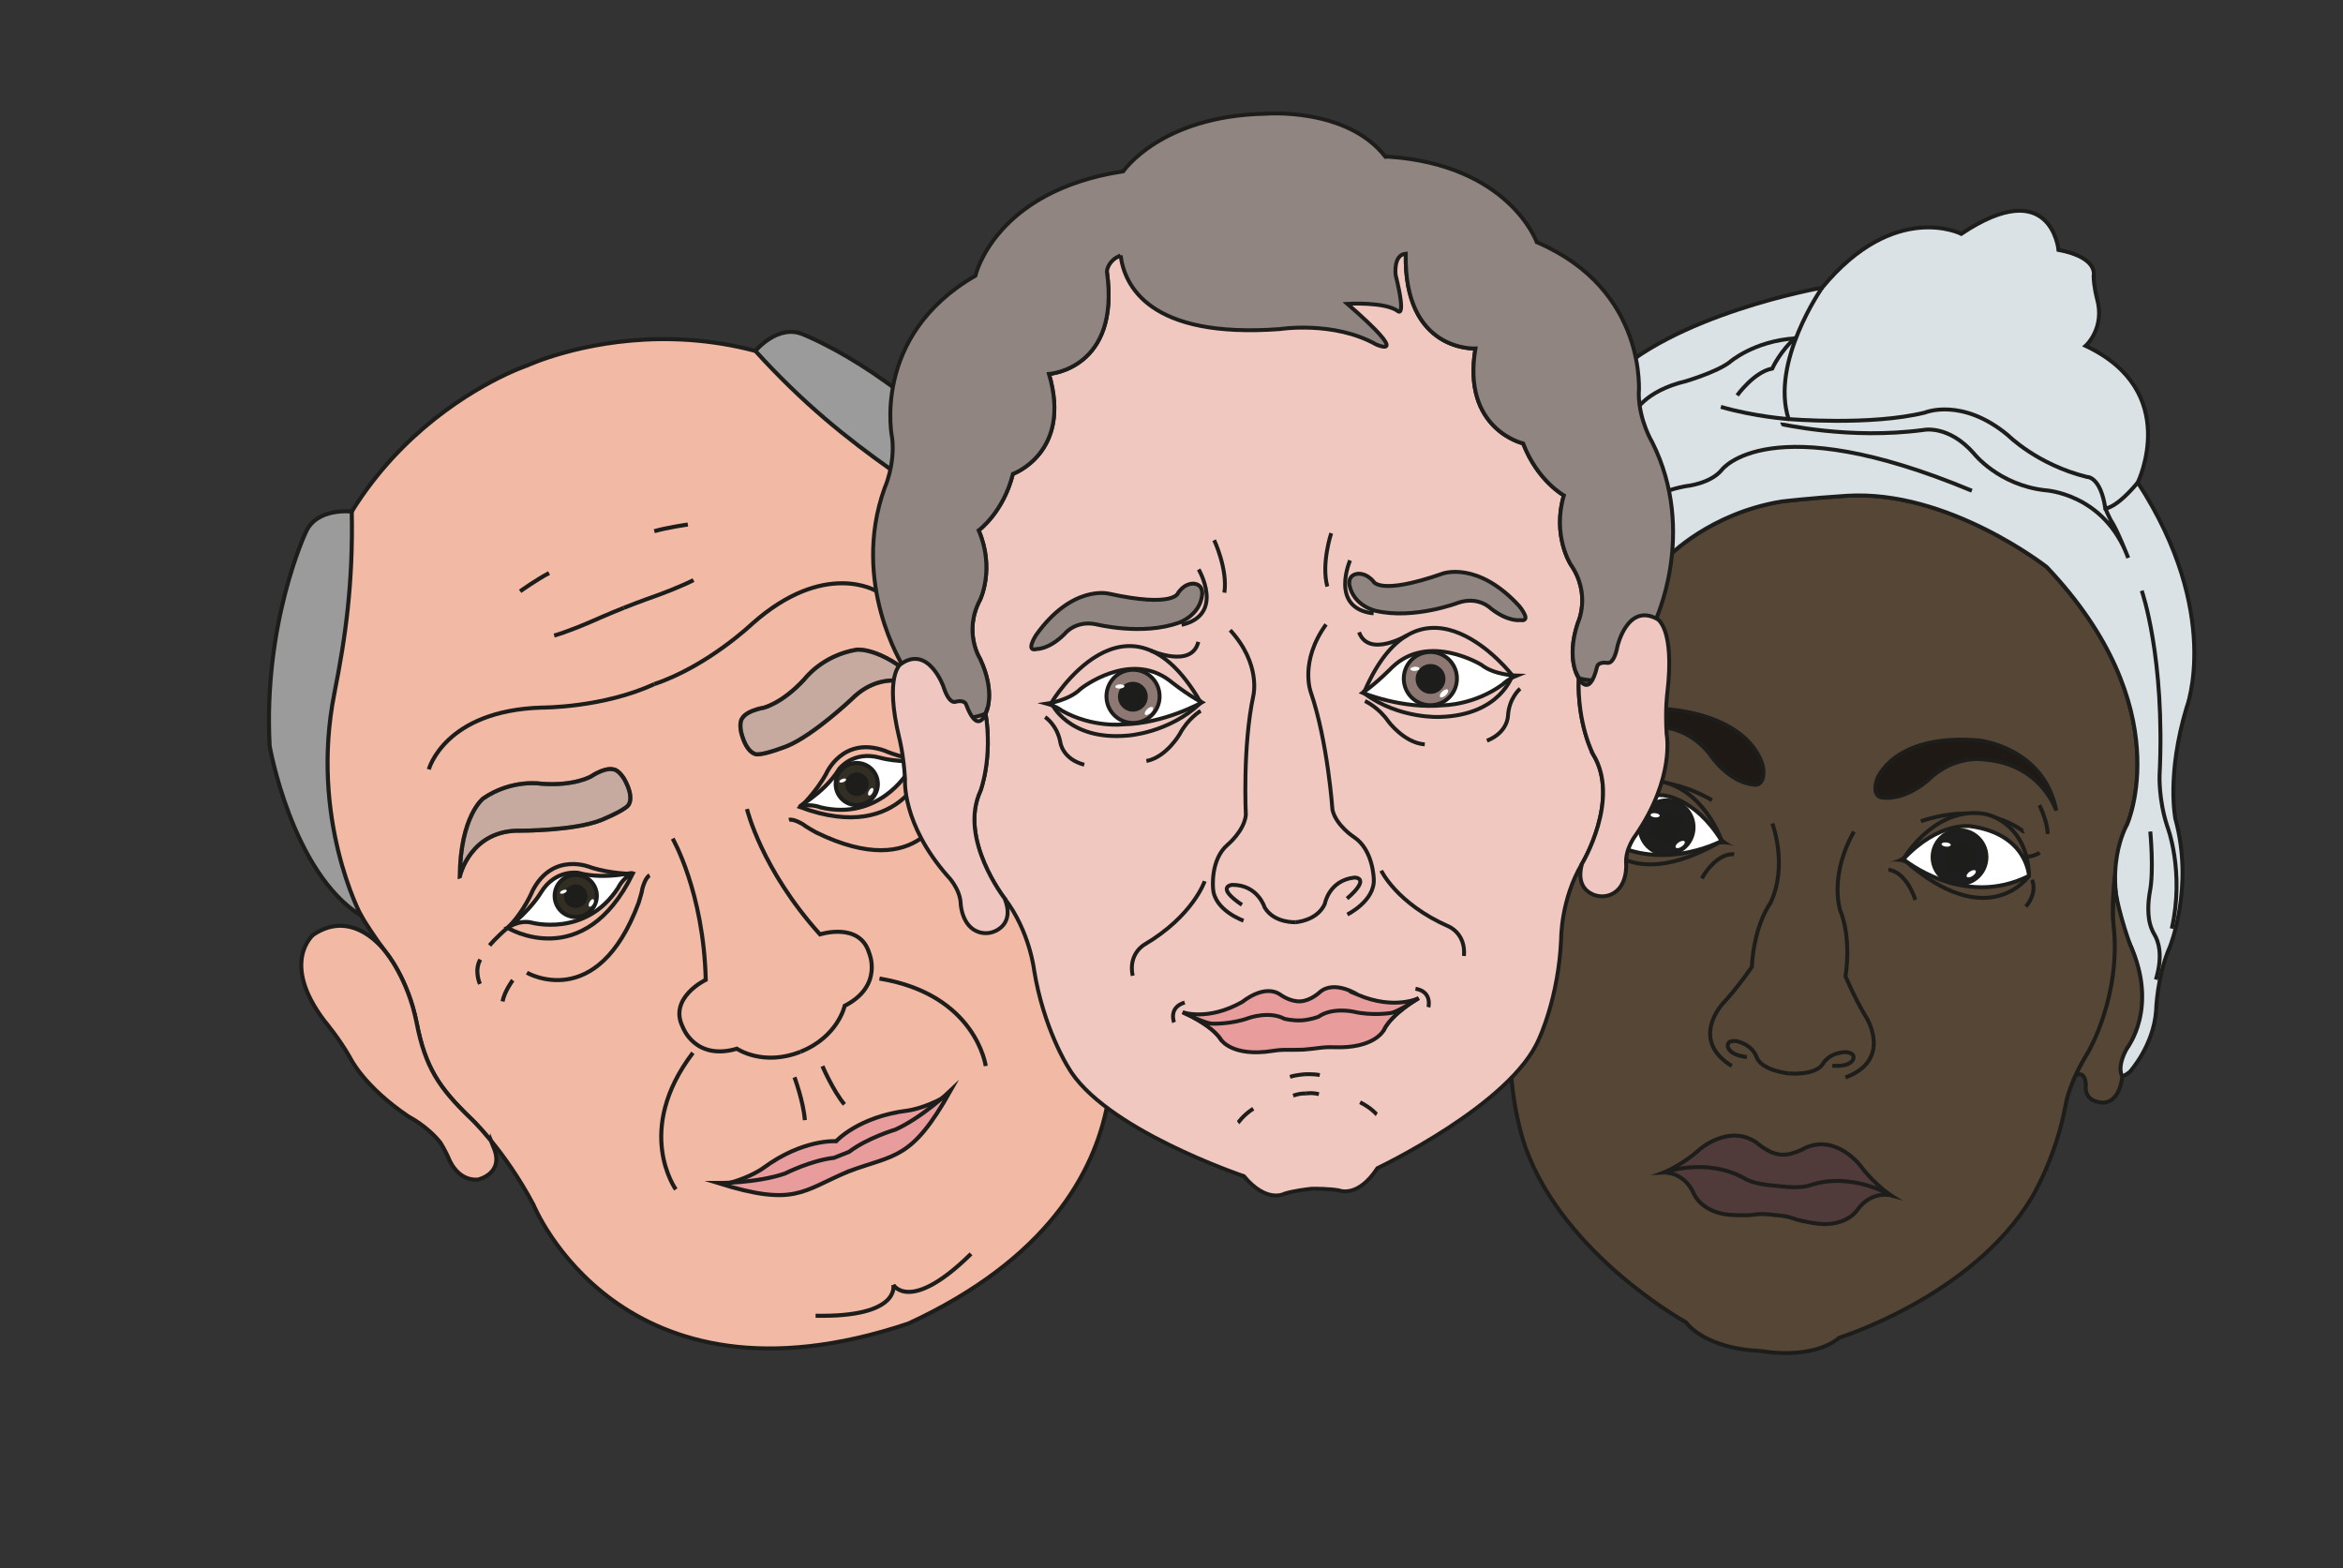 <svg width="490" height="328" viewBox="0 0 490 328" fill="none" xmlns="http://www.w3.org/2000/svg">
<rect x="0" y="0" width="490" height="328" fill="#333333" stroke="none"/>
<path d="M368.188 282.511C368.188 282.511 378.713 284.626 384.703 279.731C384.703 279.731 412.417 271.103 424.838 250.578C424.838 250.578 429.969 242.287 432.033 230.868C432.033 230.868 432.588 226.754 436.717 220.024C436.717 220.024 444.268 208 441.996 193.209C441.996 193.209 441.005 183.08 444.821 172.472C444.821 172.472 455.946 148.013 428.043 118.573C428.043 118.573 407.401 102.321 386.166 103.679C378.297 104.182 372.606 104.871 372.606 104.871C357.61 107.31 348.901 116.392 348.901 116.392C346.462 119.152 338.861 124.682 338.861 124.682C328.29 130.759 327.306 147.103 327.306 147.103C327.012 155.623 324.11 157.398 324.11 157.398C316.563 164.248 315.684 172.991 315.684 172.991C315.375 177 313.633 180.299 313.633 180.299C308.462 194.342 313.468 207.629 313.468 207.629C316.175 215.046 315.899 219.188 315.899 219.188C315.649 230.79 319.026 239.936 319.026 239.936C327.112 262.521 352.554 276.496 352.554 276.496C357.447 282.482 368.185 282.508 368.185 282.508" fill="#564636"/>
<path d="M368.188 282.511C368.188 282.511 378.713 284.626 384.703 279.731C384.703 279.731 412.417 271.103 424.838 250.578C424.838 250.578 429.969 242.287 432.033 230.868C432.033 230.868 432.588 226.754 436.717 220.024C436.717 220.024 444.268 208 441.996 193.209C441.996 193.209 441.005 183.08 444.821 172.472C444.821 172.472 455.946 148.013 428.043 118.573C428.043 118.573 407.401 102.321 386.166 103.679C378.297 104.182 372.606 104.871 372.606 104.871C357.61 107.31 348.901 116.392 348.901 116.392C346.462 119.152 338.861 124.682 338.861 124.682C328.29 130.759 327.306 147.103 327.306 147.103C327.012 155.623 324.11 157.398 324.11 157.398C316.563 164.248 315.684 172.991 315.684 172.991C315.375 177 313.633 180.299 313.633 180.299C308.462 194.342 313.468 207.629 313.468 207.629C316.175 215.046 315.899 219.188 315.899 219.188C315.649 230.79 319.026 239.936 319.026 239.936C327.112 262.521 352.554 276.496 352.554 276.496C357.447 282.482 368.185 282.508 368.185 282.508" stroke="#1D1D1B" stroke-width="0.824" stroke-miterlimit="10"/>
<path d="M362.171 222.927C353.216 217.377 360.315 209.847 360.315 209.847C363.394 206.564 366.368 202.212 366.368 202.212C366.833 193.381 370.246 188.862 370.246 188.862C373.996 180.995 370.652 172.203 370.652 172.203" stroke="#1D1D1B" stroke-width="0.824" stroke-miterlimit="10"/>
<path d="M385.946 225.318C395.826 221.661 390.368 212.869 390.368 212.869C388.005 209.038 385.957 204.182 385.957 204.182C387.259 195.435 384.814 190.326 384.814 190.326C382.706 181.871 387.733 173.921 387.733 173.921" stroke="#1D1D1B" stroke-width="0.824" stroke-miterlimit="10"/>
<path d="M374.023 224.472C374.023 224.472 368.436 223.911 367.36 221.079C367.36 221.079 366.712 218.665 363.325 217.761C363.325 217.761 361.209 217.314 361.343 218.785C361.343 218.785 361.304 220.566 365.341 221.066" stroke="#1D1D1B" stroke-width="0.824" stroke-miterlimit="10"/>
<path d="M374.023 224.472C374.023 224.472 379.61 225.034 381.229 222.473C381.229 222.473 382.345 220.237 385.843 220.025C385.843 220.025 388.006 220.008 387.582 221.423C387.582 221.423 387.265 223.177 383.209 222.863" stroke="#1D1D1B" stroke-width="0.824" stroke-miterlimit="10"/>
<path d="M389.089 243.79C389.089 243.79 384.115 237.183 377.633 240.008C377.633 240.008 376.847 240.47 375.803 240.857C374.049 241.508 373.319 241.493 372.315 241.458C371.325 241.289 370.607 241.159 369.017 240.174C368.071 239.588 367.393 238.979 367.393 238.979C361.6 234.919 355.413 240.404 355.413 240.404C355.413 240.404 352.75 242.982 348.216 245.12L371.613 248.469L395.208 249.845C391.194 246.847 389.094 243.791 389.094 243.791L389.089 243.79Z" fill="#513A3A" stroke="#1D1D1B" stroke-width="0.824" stroke-miterlimit="10"/>
<path d="M378.68 247.816C378.68 247.816 376.901 248.683 371.913 248.035C371.744 248.013 371.57 247.995 371.4 247.984C366.383 247.623 364.812 246.422 364.812 246.422C356.852 241.956 347.976 245.198 347.976 245.198C347.976 245.198 352.227 244.969 354.285 249.732C354.285 249.732 355.828 253.536 361.789 254.058C361.789 254.058 364.867 254.273 366.723 254.038C366.723 254.038 368.147 253.706 370.704 254.049C370.93 254.08 371.16 254.103 371.387 254.117C373.961 254.291 375.291 254.899 375.291 254.899C377.063 255.5 380.122 255.901 380.122 255.901C386.068 256.576 388.338 253.156 388.338 253.156C391.302 248.898 395.422 249.969 395.422 249.969C395.422 249.969 387.37 245.025 378.68 247.816Z" fill="#513A3A" stroke="#1D1D1B" stroke-width="0.824" stroke-miterlimit="10"/>
<path d="M313.632 180.305C313.632 180.305 315.374 177.003 315.683 172.996C315.683 172.996 316.563 164.253 324.109 157.404C324.109 157.404 327.012 155.628 327.305 147.108C327.305 147.108 328.291 130.767 338.86 124.688C338.86 124.688 346.462 119.157 348.9 116.397C348.9 116.397 357.612 107.313 372.606 104.877C372.606 104.877 378.296 104.188 386.165 103.685C407.4 102.326 428.043 118.579 428.043 118.579C455.945 148.018 444.82 172.477 444.82 172.477C444.82 172.477 439.227 181.85 444.828 196.223C444.828 196.223 451.183 207.291 444.927 219.061C444.927 219.061 443.127 221.207 442.652 224.504C442.652 224.504 442.762 226.207 445.397 224.181C445.397 224.181 450.358 218.76 450.911 211.395C450.911 211.395 451.074 204.178 453.812 197.971C453.812 197.971 458.87 185.514 454.949 171.238C454.949 171.238 453.05 162.097 457.284 148.01C457.284 148.01 464.9 128.342 447.082 100.901C447.082 100.901 456.391 81.826 436.176 72.326C436.176 72.326 440.318 68.655 438.55 62.417C438.55 62.417 437.896 60.05 437.849 57.697C437.849 57.697 438.985 53.864 430.502 52.261C430.502 52.261 429.005 36.327 410.172 48.9C410.172 48.9 396.228 41.813 381.068 60.159C381.068 60.159 349.652 65.666 335.955 79.934C335.955 79.934 325.637 90.523 321.758 99.433C321.758 99.433 318.781 105.685 314.132 109.871C314.132 109.871 295.794 121.255 298.798 157.257C298.798 157.257 299.386 162.637 298.491 167.307C298.491 167.307 298.103 169.769 296.747 172.03C296.747 172.03 292.264 177.359 297.449 188.872C297.449 188.872 294.424 207.014 304.859 210.472C304.859 210.472 310.37 207.502 304.529 199.729C304.529 199.729 298.726 196.234 313.621 180.304L313.632 180.305Z" fill="#DAE2E5" stroke="#1D1D1B" stroke-width="0.824" stroke-miterlimit="10"/>
<path d="M312.443 166.665C312.443 166.665 318.046 159.302 318.199 147.269C318.199 147.269 317.076 131.094 330.443 124.297C330.443 124.297 337.774 120.064 339.019 113.284C339.019 113.284 339.234 104.146 352.516 101.676C352.516 101.676 357.707 101.212 360.123 98.213C360.123 98.213 370.05 84.979 412.385 102.623" stroke="#1D1D1B" stroke-width="0.824" stroke-miterlimit="10"/>
<path d="M297.457 188.87C297.457 188.87 299.152 176.922 307.459 165.778C307.459 165.778 312.353 161.266 311.084 146.553" stroke="#1D1D1B" stroke-width="0.824" stroke-miterlimit="10"/>
<path d="M307.346 156.397C307.346 156.397 303.678 123.405 318.713 117.94C318.713 117.94 328.198 115.088 332.179 111.261C332.179 111.261 338.042 103.394 344.826 101.118" stroke="#1D1D1B" stroke-width="0.824" stroke-miterlimit="10"/>
<path d="M339.774 100.61C339.774 100.61 345.568 92.314 342.902 90.989C342.902 90.989 341.543 89.58 337.154 95.376C337.154 95.376 332.681 102.011 326.527 106.464" stroke="#1D1D1B" stroke-width="0.824" stroke-miterlimit="10"/>
<path d="M381.073 60.159C381.073 60.159 370.186 75.695 374.06 87.639C374.06 87.639 391.202 89.082 402.57 86.278C402.57 86.278 410.319 83.017 419.942 91.03C419.942 91.03 426.086 97.192 436.448 99.736C436.448 99.736 439.284 99.552 440.295 106.323C440.295 106.323 442.443 106.446 447.088 100.899" stroke="#1D1D1B" stroke-width="0.824" stroke-miterlimit="10"/>
<path d="M374.057 87.639C374.057 87.639 367.014 87.144 359.891 85.086" stroke="#1D1D1B" stroke-width="0.824" stroke-miterlimit="10"/>
<path d="M375.694 70.459C372.336 73.281 370.632 77.078 370.632 77.078C366.83 77.753 363.304 82.683 363.304 82.683" stroke="#1D1D1B" stroke-width="0.824" stroke-miterlimit="10"/>
<path d="M326.308 102.355C326.308 102.355 337.998 92.61 341.712 86.501C341.712 86.501 343.66 81.834 352.612 79.704C352.612 79.704 359.004 77.799 361.671 75.783C361.671 75.783 366.737 71.269 375.582 70.746" stroke="#1D1D1B" stroke-width="0.824" stroke-miterlimit="10"/>
<path d="M372.44 88.713C372.644 88.626 386.539 92.007 402.251 89.916C402.251 89.916 407.488 88.746 412.838 94.875C412.838 94.875 417.961 101.404 427.665 102.52C427.665 102.52 440.148 103.118 445.08 116.673C445.08 116.673 442.768 110.709 441.415 108.743C441.415 108.743 440.825 107.605 440.294 106.329" stroke="#1D1D1B" stroke-width="0.824" stroke-miterlimit="10"/>
<path d="M447.909 123.532C447.909 123.532 452.841 137.556 451.64 162.096C451.64 162.096 451.408 167.198 453.242 172.783C453.242 172.783 456.915 182.204 454.188 194.203" stroke="#1D1D1B" stroke-width="0.824" stroke-miterlimit="10"/>
<path d="M449.695 173.894C449.695 173.894 450.489 181.994 449.613 186.484C449.613 186.484 449.003 189.398 449.445 192.296C449.62 193.442 450.025 194.546 450.62 195.541C451.258 196.61 452.487 199.568 450.864 204.861" stroke="#1D1D1B" stroke-width="0.824" stroke-miterlimit="10"/>
<path d="M313.468 207.632C313.468 207.632 309.858 198.051 311.935 186.561L313.339 181.376L313.63 180.302C300.871 193.946 303.297 198.468 304.258 199.486C304.532 199.776 304.797 200.073 305.042 200.387C306.141 201.806 306.322 202.616 306.645 204.448C307.262 207.946 305.608 209.91 305.608 209.91C304.484 217.406 308.709 217.411 308.709 217.411C312.578 217.8 312.566 214.487 312.566 214.487C313.377 211.329 315.066 212.892 315.066 212.892C314.707 211.388 314.194 209.628 313.465 207.631L313.468 207.632Z" fill="#564636" stroke="#1D1D1B" stroke-width="0.824" stroke-miterlimit="10"/>
<path d="M441.998 193.212C443.727 208.076 436.719 220.027 436.719 220.027C435.607 221.839 434.754 223.461 434.102 224.864C434.102 224.864 436.071 223.668 436.235 226.925C436.235 226.925 435.564 230.169 439.433 230.558C439.433 230.558 443.095 231.299 443.857 225.089C443.857 225.089 442.52 223.431 444.822 219.197C444.822 219.197 451.546 210.813 445.437 197.462C445.437 197.462 441.931 187.84 442.278 183.459C442.278 183.459 441.693 190.598 441.995 193.214L441.998 193.212Z" fill="#564636" stroke="#1D1D1B" stroke-width="0.824" stroke-miterlimit="10"/>
<path d="M336.481 165.172C336.677 165.335 345.177 159.986 358.035 167.339" stroke="#1D1D1B" stroke-width="0.824" stroke-miterlimit="10"/>
<path d="M333.616 174.046C333.616 174.046 339.458 187.88 360.068 175.861C360.068 175.861 356.303 164.579 346.477 163.279C345.246 163.116 344.002 163.187 342.803 163.508C340.023 164.258 335.328 166.618 333.616 174.046Z" fill="#564636" stroke="#1D1D1B" stroke-width="0.824" stroke-miterlimit="10"/>
<path d="M360.068 175.861C354.427 166.661 347.71 166.303 347.71 166.303C335.74 165.522 333.613 174.046 333.613 174.046C345.76 183.582 360.065 175.861 360.065 175.861L360.068 175.861Z" fill="white" stroke="#1D1D1B" stroke-width="0.824" stroke-miterlimit="10"/>
<path d="M330.707 159.521C330.707 159.521 335.593 150.762 347.163 152.011C347.338 152.028 347.512 152.049 347.685 152.06C348.637 152.12 353.59 152.671 357.531 157.637C357.531 157.637 361.339 163.683 367.028 164.114C367.028 164.114 369.116 164.371 368.757 160.695C368.757 160.695 367.548 150.509 349.515 148.378C349.515 148.378 335.912 147.01 330.707 159.521Z" fill="#1E1914" stroke="#1D1D1B" stroke-width="0.824" stroke-miterlimit="10"/>
<path d="M334.938 170.224C334.938 170.224 333.467 169.957 332.411 168.844" stroke="#1D1D1B" stroke-width="0.824" stroke-miterlimit="10"/>
<path d="M331.531 164.674C331.867 163.22 332.729 161.397 334.413 159.116" stroke="#1D1D1B" stroke-width="0.824" stroke-miterlimit="10"/>
<path d="M358.083 176.961C360.574 176.014 362.836 177.011 362.836 177.011C359.966 175.693 359.373 174.177 359.373 174.177C359.373 174.177 359.735 175.162 360.068 175.858L358.083 176.961Z" fill="#1D1D1B"/>
<path d="M332.842 174.743C332.842 174.743 331.075 176.892 332.97 180.464" stroke="#1D1D1B" stroke-width="0.824" stroke-miterlimit="10"/>
<path d="M362.67 178.659C362.67 178.659 359.293 177.966 355.897 183.685" stroke="#1D1D1B" stroke-width="0.824" stroke-miterlimit="10"/>
<path d="M347.988 178.609C351.081 178.92 353.841 176.665 354.152 173.572C354.463 170.478 352.207 167.719 349.114 167.408C346.021 167.097 343.261 169.352 342.95 172.445C342.639 175.539 344.894 178.298 347.988 178.609Z" fill="#1E1E1E" stroke="#1D1D1B" stroke-width="0.824" stroke-miterlimit="10"/>
<path d="M348.195 176.215C349.929 176.39 351.476 175.126 351.65 173.392C351.825 171.658 350.56 170.111 348.827 169.937C347.093 169.763 345.546 171.027 345.372 172.761C345.198 174.494 346.462 176.041 348.195 176.215Z" fill="#1D1D1B"/>
<path d="M346.094 170.932C346.623 170.985 347.072 170.832 347.097 170.591C347.121 170.35 346.711 170.111 346.182 170.057C345.652 170.004 345.203 170.157 345.179 170.398C345.154 170.64 345.564 170.879 346.094 170.932Z" fill="white"/>
<path d="M351.684 177.046C352.194 176.701 352.473 176.223 352.307 175.978C352.142 175.733 351.594 175.814 351.084 176.159C350.574 176.504 350.295 176.982 350.461 177.227C350.626 177.472 351.174 177.391 351.684 177.046Z" fill="white"/>
<path d="M423.289 173.9C423.064 174.021 415.8 167.086 401.735 171.733" stroke="#1D1D1B" stroke-width="0.824" stroke-miterlimit="10"/>
<path d="M424.33 183.167C424.33 183.167 415.851 195.561 398.047 179.68C398.047 179.68 403.982 169.373 413.87 170.055C415.109 170.141 416.313 170.458 417.425 171.011C420 172.3 424.131 175.547 424.33 183.167Z" fill="#564636" stroke="#1D1D1B" stroke-width="0.824" stroke-miterlimit="10"/>
<path d="M398.047 179.68C405.406 171.787 412.06 172.774 412.06 172.774C423.946 174.391 424.333 183.167 424.333 183.167C410.531 190.095 398.049 179.68 398.049 179.68L398.047 179.68Z" fill="white" stroke="#1D1D1B" stroke-width="0.824" stroke-miterlimit="10"/>
<path d="M430.031 169.508C430.031 169.508 426.988 159.951 415.4 158.872C415.225 158.854 415.05 158.839 414.879 158.817C413.934 158.686 408.97 158.239 404.119 162.322C404.119 162.322 399.184 167.488 393.524 166.778C393.524 166.778 391.426 166.614 392.51 163.083C392.51 163.083 395.722 153.341 413.818 154.844C413.818 154.844 427.422 156.211 430.031 169.508Z" fill="#1E1914" stroke="#1D1D1B" stroke-width="0.824" stroke-miterlimit="10"/>
<path d="M423.795 179.158C423.795 179.158 425.29 179.19 426.546 178.309" stroke="#1D1D1B" stroke-width="0.824" stroke-miterlimit="10"/>
<path d="M428.24 174.398C428.199 172.906 427.717 170.948 426.521 168.377" stroke="#1D1D1B" stroke-width="0.824" stroke-miterlimit="10"/>
<path d="M399.77 181.153C397.517 179.729 395.102 180.256 395.102 180.256C398.177 179.536 399.06 178.167 399.06 178.167C399.06 178.167 398.509 179.061 398.044 179.677L399.77 181.153Z" fill="#1D1D1B"/>
<path d="M424.95 184.005C424.95 184.005 426.254 186.462 423.685 189.585" stroke="#1D1D1B" stroke-width="0.824" stroke-miterlimit="10"/>
<path d="M394.939 181.903C394.939 181.903 398.387 181.897 400.576 188.177" stroke="#1D1D1B" stroke-width="0.824" stroke-miterlimit="10"/>
<path d="M409.239 184.851C412.332 185.162 415.092 182.906 415.403 179.813C415.714 176.72 413.459 173.96 410.365 173.649C407.272 173.338 404.512 175.594 404.201 178.687C403.89 181.78 406.146 184.54 409.239 184.851Z" fill="#1E1E1E" stroke="#1D1D1B" stroke-width="0.824" stroke-miterlimit="10"/>
<path d="M409.611 182.391C411.344 182.565 412.891 181.301 413.065 179.567C413.24 177.833 411.976 176.287 410.242 176.112C408.508 175.938 406.961 177.202 406.787 178.936C406.613 180.67 407.877 182.216 409.611 182.391Z" fill="#1D1D1B"/>
<path d="M406.963 177.052C407.492 177.105 407.941 176.953 407.966 176.711C407.99 176.47 407.58 176.231 407.051 176.178C406.521 176.124 406.072 176.277 406.048 176.518C406.023 176.76 406.433 176.999 406.963 177.052Z" fill="white"/>
<path d="M412.552 183.166C413.062 182.821 413.341 182.343 413.175 182.098C413.01 181.853 412.462 181.934 411.952 182.279C411.442 182.624 411.163 183.102 411.329 183.347C411.494 183.592 412.042 183.511 412.552 183.166Z" fill="white"/>
<g clip-path="url(#clip0_224_2)">
<path d="M216.132 145.342C212.741 114.874 195.225 95.953 195.225 95.953C155.628 55.252 110.287 76.417 110.287 76.417C110.287 76.417 62.804 92.198 62.006 148.977C62.006 148.977 62.286 174.758 80.757 199.224C80.757 199.224 85.322 204.686 87.135 213.946C88.949 223.206 91.795 227.48 98.367 233.808C98.367 233.808 105.362 240.278 111.557 251.927C111.557 251.927 129.726 297.024 190.025 276.766C247.751 250.045 229.962 204.8 229.962 204.8C226.46 192.079 227.093 182.572 227.093 182.572C227.521 173.458 226.65 168.398 221.604 160.425C216.558 152.451 216.121 145.346 216.121 145.346L216.132 145.342Z" fill="#F2BAA4" stroke="#1D1D1B" stroke-width="0.851" stroke-miterlimit="10"/>
<path d="M140.676 175.375C140.676 175.375 147.143 186.528 147.595 204.907C147.595 204.907 139.73 208.66 142.787 214.774C142.787 214.774 145.305 221.882 154.109 219.315C154.109 219.315 159.568 223.068 167.415 219.945" stroke="#1D1D1B" stroke-width="0.851" stroke-miterlimit="10"/>
<path d="M156.217 169.189C156.217 169.189 159.183 181.736 171.484 195.398C171.484 195.398 179.777 192.721 181.758 199.263C181.758 199.263 184.813 206.156 176.653 210.342C176.653 210.342 175.267 216.82 167.42 219.943" stroke="#1D1D1B" stroke-width="0.851" stroke-miterlimit="10"/>
<path d="M166.155 225.285C166.155 225.285 168.057 230.453 168.319 234.25" stroke="#1D1D1B" stroke-width="0.851" stroke-miterlimit="10"/>
<path d="M197.46 229.474C193.03 231.897 189.755 232.263 189.755 232.263C179.501 233.537 174.866 238.66 174.866 238.66C174.866 238.66 167.981 238.122 159.654 244.244C159.654 244.244 157.023 246.229 152.14 247.513C151.977 247.556 151.99 247.795 152.152 247.841C154.479 248.509 164.307 250.899 173.212 246.536L177.386 244.99L181.481 243.245C190.946 240.296 196.445 231.805 197.677 229.721C197.764 229.576 197.608 229.394 197.46 229.474Z" fill="#E89C9C" stroke="#1D1D1B" stroke-width="0.851" stroke-miterlimit="10"/>
<path d="M187.265 236.22C187.265 236.22 181.406 237.962 177.574 240.874C177.574 240.874 177.122 241.073 175.998 241.502C174.889 241.962 174.421 242.13 174.421 242.13C169.636 242.647 164.183 245.407 164.183 245.407C158.285 247.443 150.16 247.403 150.16 247.403C166.191 252.409 167.721 249.1 177.385 244.988C187.231 241.331 190.617 242.684 198.824 228.034C198.824 228.034 192.948 233.647 187.265 236.22Z" fill="#E89C9C" stroke="#1D1D1B" stroke-width="0.851" stroke-miterlimit="10"/>
<path d="M141.333 248.732C141.333 248.732 132.504 236.495 144.907 220.171" stroke="#1D1D1B" stroke-width="0.851" stroke-miterlimit="10"/>
<path d="M110.193 203.416C110.193 203.416 124.911 211.984 133.549 188.817C133.549 188.817 134.308 186.41 134.362 185.763C134.362 185.763 134.944 183.503 135.861 183.061" stroke="#1D1D1B" stroke-width="0.851" stroke-miterlimit="10"/>
<path d="M107.231 204.986C107.231 204.986 105.545 207.218 105.096 209.421" stroke="#1D1D1B" stroke-width="0.851" stroke-miterlimit="10"/>
<path d="M100.368 205.768C100.368 205.768 99.109 202.995 100.443 200.668" stroke="#1D1D1B" stroke-width="0.851" stroke-miterlimit="10"/>
<path d="M106.146 194.031C106.146 194.031 121.993 203.71 132.302 182.761C132.302 182.761 127.789 182.765 123.58 181.398C123.58 181.398 115.68 177.966 111.395 186.248C111.395 186.248 109.544 190.805 106.148 194.03L106.146 194.031Z" stroke="#1D1D1B" stroke-width="0.851" stroke-miterlimit="10"/>
<path d="M106.146 194.031C106.146 194.031 108.436 192.34 111.086 192.922C111.086 192.922 122.425 196.131 129.264 185.687C129.264 185.687 130.141 183.777 131.947 182.827C133.752 181.876 127.047 184.23 120.915 182.538C120.915 182.538 116.14 181.708 113.119 186.655C113.119 186.655 111.054 190.284 106.148 194.03L106.146 194.031Z" fill="white" stroke="#1D1D1B" stroke-width="0.851" stroke-miterlimit="10"/>
<path opacity="0.51" d="M96.167 183.265C96.167 183.265 98.335 173.434 108.979 173.721C108.979 173.721 119.919 173.735 125.559 171.566C125.559 171.566 130.094 169.761 131.308 168.499C131.308 168.499 132.857 167.103 130.605 163.009C130.605 163.009 129.505 161.03 128.28 160.892C128.28 160.892 126.8 160.311 123.635 162.35C123.635 162.35 120.24 164.404 113.258 163.905C113.258 163.905 107.137 162.832 101.064 166.966C101.064 166.966 96.267 170.592 96.165 183.266L96.167 183.265Z" fill="#9C9B9B" stroke="#1D1D1B" stroke-width="0.851" stroke-miterlimit="10"/>
<path d="M96.167 183.265C96.167 183.265 98.335 173.434 108.979 173.721C108.979 173.721 119.919 173.735 125.559 171.566C125.559 171.566 130.094 169.761 131.308 168.499C131.308 168.499 132.857 167.103 130.605 163.009C130.605 163.009 129.505 161.03 128.28 160.892C128.28 160.892 126.8 160.311 123.635 162.35C123.635 162.35 120.24 164.404 113.258 163.905C113.258 163.905 107.137 162.832 101.064 166.966C101.064 166.966 96.267 170.592 96.165 183.266L96.167 183.265Z" stroke="#1D1D1B" stroke-width="0.851" stroke-miterlimit="10"/>
<path d="M186.818 268.687C186.818 268.687 188.485 275.509 170.565 275.156" stroke="#1D1D1B" stroke-width="0.851" stroke-miterlimit="10"/>
<path d="M102.646 238.498C100.122 235.425 98.374 233.805 98.374 233.805C91.8 227.478 88.956 223.204 87.143 213.943C85.329 204.683 80.764 199.222 80.764 199.222C80.764 199.222 74.161 189.684 65.538 195.456C65.538 195.456 58.477 201.229 67.929 213.61C67.929 213.61 70.869 217.076 73.195 221.163C73.195 221.163 75.96 227.127 85.476 233.529C85.476 233.529 89.382 235.508 92.122 238.993C92.122 238.993 92.997 240.408 93.748 242.033C93.748 242.033 95.427 247.034 99.967 246.684C99.967 246.684 105.731 245.428 103.13 239.707L102.647 238.491L102.646 238.498Z" fill="#F2BAA4" stroke="#1D1D1B" stroke-width="0.851" stroke-miterlimit="10"/>
<path d="M89.681 160.891C89.681 160.891 92.972 148.585 113.316 147.975C113.316 147.975 126.114 148.027 136.818 143.065" stroke="#1D1D1B" stroke-width="0.851" stroke-miterlimit="10"/>
<path d="M115.896 132.909C115.896 132.909 118.468 132.225 123.629 129.999C123.629 129.999 127.139 128.434 130.467 127.11" stroke="#1D1D1B" stroke-width="0.851" stroke-miterlimit="10"/>
<path d="M108.777 123.656C108.777 123.656 112.247 121.185 114.831 119.842" stroke="#1D1D1B" stroke-width="0.851" stroke-miterlimit="10"/>
<path d="M102.384 197.712C102.384 197.712 103.802 195.993 106.145 194.031" stroke="#1D1D1B" stroke-width="0.851" stroke-miterlimit="10"/>
<path d="M69.946 144.882C72.248 133.361 73.859 121.961 73.565 106.98C73.565 106.98 66.138 106.054 63.904 111.415C63.904 111.415 55.023 130.25 56.391 156.019C56.391 156.019 61.01 182.444 75.514 191.488C75.514 191.488 64.689 171.205 69.949 144.883L69.946 144.882Z" fill="#9C9B9B" stroke="#1D1D1B" stroke-width="0.851" stroke-miterlimit="10"/>
<path d="M122.034 191.451C124.294 190.552 125.397 187.99 124.498 185.73C123.598 183.47 121.037 182.367 118.777 183.267C116.517 184.166 115.414 186.728 116.313 188.988C117.213 191.248 119.774 192.351 122.034 191.451Z" fill="#332E24" stroke="#1D1D1B" stroke-width="0.851" stroke-miterlimit="10"/>
<path d="M121.313 189.716C122.58 189.212 123.199 187.776 122.694 186.509C122.19 185.242 120.754 184.624 119.487 185.128C118.22 185.633 117.602 187.068 118.106 188.335C118.611 189.602 120.047 190.221 121.313 189.716Z" fill="#1D1D1B"/>
<path d="M117.949 186.804C118.336 186.65 118.593 186.382 118.523 186.205C118.453 186.029 118.082 186.011 117.695 186.166C117.307 186.32 117.05 186.588 117.12 186.764C117.191 186.94 117.561 186.958 117.949 186.804Z" fill="white"/>
<path d="M124.037 189.032C124.267 188.609 124.287 188.176 124.084 188.066C123.88 187.955 123.528 188.208 123.299 188.631C123.07 189.054 123.049 189.487 123.253 189.597C123.457 189.708 123.808 189.455 124.037 189.032Z" fill="white"/>
<path d="M172.004 222.957C172.004 222.957 174.174 228.019 176.593 230.956" stroke="#1D1D1B" stroke-width="0.851" stroke-miterlimit="10"/>
<path d="M206.149 222.934C206.149 222.934 204.154 207.976 183.926 204.64" stroke="#1D1D1B" stroke-width="0.851" stroke-miterlimit="10"/>
<path d="M197.632 168.613C197.632 168.613 192.828 184.952 170.632 174.057C170.632 174.057 168.427 172.83 167.943 172.397C167.943 172.397 165.967 171.155 164.997 171.465" stroke="#1D1D1B" stroke-width="0.851" stroke-miterlimit="10"/>
<path d="M200.862 167.718C200.862 167.718 203.621 168.181 205.461 169.474" stroke="#1D1D1B" stroke-width="0.851" stroke-miterlimit="10"/>
<path d="M206.386 163.571C206.386 163.571 205.395 160.691 202.827 159.917" stroke="#1D1D1B" stroke-width="0.851" stroke-miterlimit="10"/>
<path d="M194.123 159.014C194.123 159.014 191.298 159.359 189.772 161.604C189.772 161.604 183.74 171.726 171.594 168.839C171.594 168.839 169.645 168.054 167.68 168.604C165.715 169.154 172.204 166.257 175.496 160.814C175.496 160.814 178.394 156.929 183.989 158.447C183.989 158.447 187.983 159.665 194.12 159.015L194.123 159.014Z" fill="white" stroke="#1D1D1B" stroke-width="0.851" stroke-miterlimit="10"/>
<path d="M194.123 159.014C194.123 159.014 189.261 176.936 167.376 168.801C167.376 168.801 170.657 165.702 172.776 161.817C172.776 161.817 176.157 153.895 184.96 156.967C184.96 156.967 189.437 159.006 194.12 159.015L194.123 159.014Z" stroke="#1D1D1B" stroke-width="0.851" stroke-miterlimit="10"/>
<path opacity="0.51" d="M193.974 144.335C193.974 144.335 185.643 138.683 178.108 146.206C178.108 146.206 170.17 153.734 164.582 156.034C164.582 156.034 160.047 157.839 158.298 157.756C158.298 157.756 156.213 157.807 155.036 153.285C155.036 153.285 154.475 151.092 155.27 150.149C155.27 150.149 155.946 148.71 159.647 148.016C159.647 148.016 163.524 147.175 168.255 142.015C168.255 142.015 171.964 137.03 179.216 135.859C179.216 135.859 185.193 135.197 193.977 144.334L193.974 144.335Z" fill="#9C9B9B" stroke="#1D1D1B" stroke-width="0.851" stroke-miterlimit="10"/>
<path d="M193.974 144.335C193.974 144.335 185.643 138.683 178.108 146.206C178.108 146.206 170.17 153.734 164.582 156.034C164.582 156.034 160.047 157.839 158.298 157.756C158.298 157.756 156.213 157.807 155.036 153.285C155.036 153.285 154.475 151.092 155.27 150.149C155.27 150.149 155.946 148.71 159.647 148.016C159.647 148.016 163.524 147.175 168.255 142.015C168.255 142.015 171.964 137.03 179.216 135.859C179.216 135.859 185.193 135.197 193.977 144.334L193.974 144.335Z" stroke="#1D1D1B" stroke-width="0.851" stroke-miterlimit="10"/>
<path d="M186.817 268.687C186.817 268.687 190.294 274.789 203.07 262.218" stroke="#1D1D1B" stroke-width="0.851" stroke-miterlimit="10"/>
<path d="M227.222 188.914C226.944 184.947 227.1 182.569 227.1 182.569C227.529 173.455 226.657 168.395 221.611 160.422C216.565 152.448 216.129 145.343 216.129 145.343C216.129 145.343 214.372 133.877 224.602 132.145C224.602 132.145 233.699 131.487 235.341 146.976C235.341 146.976 235.586 151.515 236.705 156.082C236.705 156.082 238.795 162.315 236.281 173.505C236.281 173.505 234.804 177.627 235.208 182.042C235.208 182.042 235.544 183.671 236.116 185.367C236.116 185.367 238.333 190.154 234.794 193.02C234.794 193.02 229.743 196.069 227.701 190.125L227.217 188.909L227.222 188.914Z" fill="#F2BAA4" stroke="#1D1D1B" stroke-width="0.851" stroke-miterlimit="10"/>
<path d="M183.311 123.624C183.311 123.624 172.464 116.946 157.265 130.482C157.265 130.482 148.004 139.315 136.817 143.065" stroke="#1D1D1B" stroke-width="0.851" stroke-miterlimit="10"/>
<path d="M145.037 121.31C145.037 121.31 142.699 122.58 137.42 124.51C137.42 124.51 133.794 125.785 130.467 127.11" stroke="#1D1D1B" stroke-width="0.851" stroke-miterlimit="10"/>
<path d="M143.851 109.696C143.851 109.696 139.632 110.285 136.832 111.085" stroke="#1D1D1B" stroke-width="0.851" stroke-miterlimit="10"/>
<path d="M199.385 159.103C199.385 159.103 197.174 158.829 194.123 159.014" stroke="#1D1D1B" stroke-width="0.851" stroke-miterlimit="10"/>
<path d="M186.648 98.432C177.058 91.644 168.054 84.47 157.973 73.384C157.973 73.384 162.732 67.608 168.039 69.967C168.039 69.967 187.434 77.547 204.148 97.209C204.148 97.209 218.951 119.58 214.629 136.117C214.629 136.117 208.555 113.943 186.646 98.436L186.648 98.432Z" fill="#9C9B9B" stroke="#1D1D1B" stroke-width="0.851" stroke-miterlimit="10"/>
<path d="M180.807 168.058C183.067 167.159 184.17 164.597 183.271 162.337C182.371 160.077 179.81 158.974 177.55 159.874C175.29 160.773 174.187 163.335 175.086 165.595C175.986 167.855 178.547 168.958 180.807 168.058Z" fill="#332E24" stroke="#1D1D1B" stroke-width="0.851" stroke-miterlimit="10"/>
<path d="M180.139 166.302C181.406 165.798 182.024 164.362 181.52 163.095C181.016 161.828 179.58 161.21 178.313 161.714C177.046 162.219 176.428 163.655 176.932 164.921C177.436 166.188 178.872 166.807 180.139 166.302Z" fill="#1D1D1B"/>
<path d="M176.374 163.549C176.761 163.395 177.018 163.127 176.948 162.951C176.878 162.775 176.507 162.757 176.12 162.911C175.732 163.065 175.475 163.333 175.545 163.509C175.615 163.686 175.986 163.703 176.374 163.549Z" fill="white"/>
<path d="M182.461 165.776C182.691 165.353 182.711 164.921 182.507 164.81C182.303 164.7 181.952 164.953 181.723 165.376C181.493 165.799 181.473 166.231 181.677 166.342C181.88 166.453 182.232 166.199 182.461 165.776Z" fill="white"/>
</g>
<path d="M333.157 157.709C333.157 157.709 329.819 151.361 330.172 141.812C330.172 141.812 327.447 137.996 329.95 130.353C329.95 130.353 332.877 124.349 328.474 118.021C328.474 118.021 324.597 111.985 327.059 103.604C327.059 103.604 321.509 100.511 318.545 92.733C318.545 92.733 305.694 89.799 308.57 72.883C308.57 72.883 293.562 73.687 293.993 53.052C293.993 53.052 295.231 35.56 273.112 39.726L261.844 40.399L250.632 41.069C229.176 42.35 231.487 56.785 231.487 56.785C234.373 77.221 219.373 78.21 219.373 78.21C224.242 94.666 211.832 99.106 211.832 99.106C209.816 107.184 204.671 110.913 204.671 110.913C208.111 118.942 204.982 125.396 204.982 125.396C201.364 132.205 204.985 137.816 204.985 137.816C208.38 145.106 206.128 149.219 206.128 149.219C207.615 158.659 205.056 165.359 205.056 165.359C200.384 175.422 210.103 187.887 210.103 187.887C215.371 194.788 216.273 202.923 216.273 202.923C218.246 215.019 223.304 223.041 223.304 223.041C230.605 236.066 260.132 245.962 260.132 245.962C264.991 251.779 268.672 249.616 268.672 249.616C270.623 249.015 273.57 248.674 274.304 248.594C275.046 248.585 278.01 248.577 280.019 248.938C280.019 248.938 283.928 250.648 288.063 244.294C288.063 244.294 316.203 230.957 321.901 217.153C321.901 217.153 325.969 208.583 326.488 196.341C326.488 196.341 326.415 188.156 330.825 180.677C330.825 180.677 338.991 167.145 333.155 157.709L333.157 157.709Z" fill="#F1C8C0" stroke="#1D1D1B" stroke-width="0.814" stroke-miterlimit="10"/>
<path d="M271.006 192.854C271.006 192.854 266.483 193.124 264.478 189.773C264.478 189.773 263.082 185 257.673 185.046C257.673 185.046 254.085 185.399 259.728 189.226" stroke="#1D1D1B" stroke-width="0.814" stroke-miterlimit="10"/>
<path d="M270.949 192.858C270.949 192.858 275.471 192.588 277.063 189.022C277.063 189.022 277.882 184.116 283.257 183.518C283.257 183.518 286.862 183.442 281.715 187.913" stroke="#1D1D1B" stroke-width="0.814" stroke-miterlimit="10"/>
<path d="M260.064 192.537C260.064 192.537 253.968 190.404 253.696 185.841C253.696 185.841 253.056 179.772 256.755 176.638C256.755 176.638 260.195 173.796 260.549 170.443C260.549 170.443 259.836 156.19 262.112 145.509C262.112 145.509 263.798 138.886 257.267 131.783" stroke="#1D1D1B" stroke-width="0.814" stroke-miterlimit="10"/>
<path d="M281.775 191.241C281.775 191.241 287.573 188.397 287.301 183.834C287.301 183.834 287.214 177.732 283.168 175.06C283.168 175.06 279.414 172.648 278.664 169.361C278.664 169.361 277.675 155.125 274.144 144.791C274.144 144.791 271.682 138.415 277.321 130.585" stroke="#1D1D1B" stroke-width="0.814" stroke-miterlimit="10"/>
<path d="M216.842 135.719C216.842 135.719 219.347 135.847 222.624 132.599C222.624 132.599 224.809 129.694 229.162 130.543C229.162 130.543 238.884 133.014 246.627 130.193C246.627 130.193 250.978 128.683 251.413 124.354C251.413 124.354 251.703 122.394 249.886 122.087C249.886 122.087 248.06 121.641 246.394 123.961C246.394 123.961 245.755 127.19 231.832 124.138C231.832 124.138 224.225 122.233 216.668 132.816C216.668 132.816 214.329 136.426 216.842 135.719Z" fill="#908581" stroke="#1D1D1B" stroke-width="0.814" stroke-miterlimit="10"/>
<path d="M251.367 146.89C251.367 146.89 243.463 151.341 234.862 151.485C234.862 151.485 228.514 152.234 222.1 148.638C222.1 148.638 220.932 147.691 218.96 147.159C218.96 147.159 223.547 146.516 225.99 144.057C225.99 144.057 236.147 135.958 244.576 142.3C244.576 142.3 248.067 145.144 251.367 146.89Z" fill="white" stroke="#1D1D1B" stroke-width="0.814" stroke-miterlimit="10"/>
<path d="M250.974 146.674C235.697 120.463 219.855 146.989 219.855 146.989C219.855 146.989 223.322 154.946 235.834 153.829C235.834 153.829 244.365 153.331 251.001 147.086L250.976 146.674L250.974 146.674Z" stroke="#1D1D1B" stroke-width="0.814" stroke-miterlimit="10"/>
<path d="M218.57 149.958C218.57 149.958 221.071 151.567 221.752 155.228C221.752 155.228 222.145 158.721 226.751 159.924" stroke="#1D1D1B" stroke-width="0.814" stroke-miterlimit="10"/>
<path d="M251.093 148.662C251.093 148.662 248.47 150.208 246.723 153.503C246.723 153.503 243.96 158.339 239.752 159.145" stroke="#1D1D1B" stroke-width="0.814" stroke-miterlimit="10"/>
<path d="M240.647 136.04C240.647 136.04 249.239 139.891 250.608 134.227" stroke="#1D1D1B" stroke-width="0.814" stroke-miterlimit="10"/>
<path d="M250.682 119.082C250.682 119.082 256.243 128.558 247.118 130.674" stroke="#1D1D1B" stroke-width="0.814" stroke-miterlimit="10"/>
<path d="M253.923 112.966C253.923 112.966 256.781 118.995 256.06 123.941" stroke="#1D1D1B" stroke-width="0.814" stroke-miterlimit="10"/>
<path d="M251.937 184.28C251.937 184.28 249.547 191.5 239.359 197.522C239.359 197.522 235.908 199.394 236.882 204.054" stroke="#1D1D1B" stroke-width="0.814" stroke-miterlimit="10"/>
<path d="M245.538 213.805C245.538 213.805 244.287 210.689 247.763 209.647" stroke="#1D1D1B" stroke-width="0.814" stroke-miterlimit="10"/>
<path d="M283.982 208.041C283.982 208.041 279.072 204.817 275.992 207.501C275.992 207.501 274.16 209.261 271.967 209.405C269.773 209.523 267.744 207.994 267.744 207.994C264.37 205.698 259.875 209.48 259.875 209.48C252.629 213.615 247.331 211.686 247.331 211.686C247.331 211.686 253.381 214.238 255.377 217.451L272.414 216.434L289.394 215.42C290.994 211.992 296.697 208.738 296.697 208.738C296.697 208.738 291.669 211.283 283.98 208.041L283.982 208.041Z" fill="#E89C9C" stroke="#1D1D1B" stroke-width="0.814" stroke-miterlimit="10"/>
<path d="M249.155 212.561C248.089 212.005 247.331 211.686 247.331 211.686C247.331 211.686 248.116 212.088 249.155 212.561Z" fill="#E89C9C" stroke="#1D1D1B" stroke-width="0.814" stroke-miterlimit="10"/>
<path d="M294.99 209.824C295.965 209.23 296.697 208.738 296.697 208.738C296.697 208.738 295.982 209.148 294.99 209.824Z" fill="#E89C9C" stroke="#1D1D1B" stroke-width="0.814" stroke-miterlimit="10"/>
<path d="M290.641 211.875C290.641 211.875 286.789 212.453 283.059 211.564C283.059 211.564 278.663 210.576 275.744 212.62C275.744 212.62 274.261 213.228 272.205 213.391C270.144 213.476 268.6 213.047 268.6 213.047C265.458 211.365 261.21 212.869 261.21 212.869C257.612 214.195 253.719 214.08 253.719 214.08C252.809 214.134 250.703 213.268 249.155 212.561C251.104 213.575 254.087 215.376 255.377 217.451C255.377 217.451 257.697 221.12 266.204 219.762C267.168 219.606 268.142 219.532 269.118 219.547C269.931 219.558 271.078 219.557 272.54 219.508C272.54 219.508 272.559 219.507 272.57 219.506C272.581 219.506 272.589 219.505 272.6 219.505C274.057 219.379 275.196 219.244 276.002 219.136C276.97 219.004 277.946 218.965 278.921 219.002C287.53 219.341 289.396 215.42 289.396 215.42C290.43 213.205 293.177 211.063 294.992 209.824C293.539 210.71 291.551 211.82 290.641 211.875Z" fill="#E89C9C" stroke="#1D1D1B" stroke-width="0.814" stroke-miterlimit="10"/>
<path d="M272.905 224.661C272.905 224.661 271.238 224.736 269.784 225.195" stroke="#1D1D1B" stroke-width="0.814" stroke-miterlimit="10"/>
<path d="M270.434 229.119C271.573 228.757 272.122 228.668 273.145 228.672" stroke="#1D1D1B" stroke-width="0.814" stroke-miterlimit="10"/>
<path d="M258.932 234.793C258.997 234.743 259.892 233.293 262.099 231.851" stroke="#1D1D1B" stroke-width="0.814" stroke-miterlimit="10"/>
<path d="M234.359 53.414C235.145 59.662 240.312 70.855 267.661 68.819C267.661 68.819 278.934 67.035 287.838 72.055C287.838 72.055 295.536 75.482 281.777 63.536C281.777 63.536 289.799 63.057 292.42 65.12C292.42 65.12 294.086 66.448 291.872 57.503C291.872 57.503 291.343 53.278 293.99 53.052C293.556 73.687 308.567 72.883 308.567 72.883C305.691 89.802 318.542 92.733 318.542 92.733C321.504 100.514 327.056 103.604 327.056 103.604C324.597 111.985 328.472 118.021 328.472 118.021C332.875 124.352 329.948 130.353 329.948 130.353C327.444 137.996 330.17 141.812 330.17 141.812C330.17 141.812 342.353 145.99 346.116 129.945C346.116 129.945 355 111.371 345.546 92.506C345.546 92.506 342.776 87.954 342.722 82.404C342.722 82.404 344.754 60.633 321.396 50.649C321.396 50.649 315.673 34.494 290.39 32.767L289.753 32.805C281.636 22.345 264.581 23.788 264.581 23.788C242.707 24.263 234.907 35.83 234.907 35.83C207.977 39.936 203.989 57.661 203.989 57.661C181.988 70.354 186.594 91.728 186.594 91.728C187.201 97.245 184.993 102.094 184.993 102.094C177.851 121.95 188.883 139.335 188.883 139.335C194.526 154.821 206.128 149.219 206.128 149.219C206.128 149.219 208.38 145.106 204.985 137.816C204.985 137.816 201.364 132.203 204.982 125.396C204.982 125.396 208.113 118.942 204.672 110.913C204.672 110.913 209.814 107.181 211.832 99.106C211.832 99.106 224.242 94.663 219.373 78.21C219.373 78.21 234.37 77.222 231.487 56.785C231.487 56.785 231.589 54.999 233.462 53.868L234.359 53.417L234.359 53.414Z" fill="#908581" stroke="#1D1D1B" stroke-width="0.814" stroke-miterlimit="10"/>
<path d="M210.103 187.887C210.103 187.887 200.384 175.422 205.056 165.359C205.056 165.359 207.615 158.659 206.127 149.219C206.127 149.219 204.511 153.92 202.033 147.29C202.033 147.29 201.764 146.289 199.851 146.749C199.851 146.749 198.53 147.474 197.274 143.503C197.274 143.503 194.116 134.764 188.349 138.902C188.349 138.902 184.919 141.142 188.066 154.323C188.066 154.323 188.952 157.556 189.276 162.994C189.276 162.994 188.53 172.197 198.163 183.189C198.163 183.189 200.817 185.805 200.917 189.039C200.917 189.039 201.132 193.76 204.707 194.919C206.009 195.342 207.45 195.166 208.625 194.46C210.071 193.591 211.628 191.728 210.1 187.89L210.103 187.887Z" fill="#F0C7C0" stroke="#1D1D1B" stroke-width="0.814" stroke-miterlimit="10"/>
<path d="M237.287 151.177C240.353 150.994 242.69 148.36 242.507 145.294C242.324 142.228 239.69 139.891 236.624 140.074C233.558 140.257 231.22 142.891 231.404 145.957C231.587 149.023 234.221 151.36 237.287 151.177Z" fill="#8D7873" stroke="#1D1D1B" stroke-width="0.814" stroke-miterlimit="10"/>
<path d="M237.11 148.812C238.829 148.71 240.139 147.233 240.036 145.515C239.933 143.796 238.457 142.487 236.739 142.589C235.02 142.692 233.71 144.168 233.813 145.887C233.915 147.605 235.392 148.915 237.11 148.812Z" fill="#1D1D1B"/>
<path d="M234.229 143.986C234.754 143.955 235.168 143.736 235.154 143.496C235.14 143.257 234.703 143.088 234.178 143.12C233.653 143.151 233.239 143.371 233.253 143.61C233.267 143.849 233.704 144.018 234.229 143.986Z" fill="white"/>
<path d="M240.644 149.072C241.087 148.655 241.284 148.145 241.084 147.932C240.884 147.719 240.362 147.884 239.919 148.301C239.476 148.718 239.279 149.228 239.479 149.441C239.679 149.654 240.2 149.489 240.644 149.072Z" fill="white"/>
<path d="M317.927 129.682C317.927 129.682 315.455 130.107 311.815 127.272C311.815 127.272 309.299 124.648 305.078 126.009C305.078 126.009 295.719 129.62 287.696 127.74C287.696 127.74 283.196 126.758 282.25 122.513C282.25 122.513 281.728 120.601 283.496 120.079C283.496 120.079 285.256 119.42 287.186 121.525C287.186 121.525 288.205 124.655 301.666 119.967C301.666 119.967 308.991 117.171 317.754 126.779C317.754 126.779 320.506 130.085 317.927 129.682Z" fill="#908581" stroke="#1D1D1B" stroke-width="0.814" stroke-miterlimit="10"/>
<path d="M284.977 144.883C284.977 144.883 293.355 148.361 301.912 147.481C301.912 147.481 308.303 147.469 314.244 143.135C314.244 143.135 315.291 142.056 317.186 141.293C317.186 141.293 312.555 141.2 309.836 139.05C309.836 139.05 298.788 132.217 291.174 139.518C291.174 139.518 288.046 142.756 284.977 144.883Z" fill="white" stroke="#1D1D1B" stroke-width="0.814" stroke-miterlimit="10"/>
<path d="M285.342 144.622C297.391 116.779 316.277 141.231 316.277 141.231C316.277 141.231 313.781 149.544 301.226 149.924C301.226 149.924 292.696 150.444 285.364 145.034L285.34 144.622L285.342 144.622Z" stroke="#1D1D1B" stroke-width="0.814" stroke-miterlimit="10"/>
<path d="M317.906 144.025C317.906 144.025 315.614 145.921 315.374 149.636C315.374 149.636 315.399 153.152 310.97 154.895" stroke="#1D1D1B" stroke-width="0.814" stroke-miterlimit="10"/>
<path d="M285.461 146.61C285.461 146.61 288.249 147.832 290.375 150.896C290.375 150.896 293.694 155.369 297.968 155.668" stroke="#1D1D1B" stroke-width="0.814" stroke-miterlimit="10"/>
<path d="M294.327 132.834C294.327 132.834 286.254 137.681 284.221 132.22" stroke="#1D1D1B" stroke-width="0.814" stroke-miterlimit="10"/>
<path d="M282.348 117.191C282.348 117.191 277.954 127.262 287.266 128.277" stroke="#1D1D1B" stroke-width="0.814" stroke-miterlimit="10"/>
<path d="M278.402 111.505C278.402 111.505 276.282 117.83 277.587 122.655" stroke="#1D1D1B" stroke-width="0.814" stroke-miterlimit="10"/>
<path d="M288.862 182.075C288.862 182.075 292.094 188.959 302.926 193.726C302.926 193.726 306.576 195.174 306.163 199.916" stroke="#1D1D1B" stroke-width="0.814" stroke-miterlimit="10"/>
<path d="M298.728 210.628C298.728 210.628 299.6 207.385 296.024 206.764" stroke="#1D1D1B" stroke-width="0.814" stroke-miterlimit="10"/>
<path d="M272.848 224.664C272.848 224.664 274.512 224.541 276.01 224.823" stroke="#1D1D1B" stroke-width="0.814" stroke-miterlimit="10"/>
<path d="M275.832 228.797C274.658 228.573 274.102 228.549 273.088 228.675" stroke="#1D1D1B" stroke-width="0.814" stroke-miterlimit="10"/>
<path d="M287.928 233.061C287.857 233.019 286.797 231.686 284.433 230.517" stroke="#1D1D1B" stroke-width="0.814" stroke-miterlimit="10"/>
<path d="M330.828 180.677C330.828 180.677 338.994 167.144 333.158 157.709C333.158 157.709 329.819 151.361 330.173 141.812C330.173 141.812 332.337 146.286 334.008 139.408C334.008 139.408 334.156 138.383 336.11 138.611C336.11 138.611 337.508 139.175 338.283 135.082C338.283 135.082 340.378 126.029 346.597 129.451C346.597 129.451 350.269 131.268 348.713 144.729C348.713 144.729 348.218 148.045 348.543 153.482C348.543 153.482 350.38 162.532 342.123 174.592C342.123 174.592 339.8 177.505 340.085 180.728C340.085 180.728 340.434 185.441 337.022 187.017C335.779 187.592 334.328 187.589 333.077 187.028C331.538 186.337 329.77 184.673 330.831 180.68L330.828 180.677Z" fill="#F0C7C0" stroke="#1D1D1B" stroke-width="0.814" stroke-miterlimit="10"/>
<path d="M299.468 147.464C302.534 147.281 304.871 144.647 304.688 141.581C304.505 138.514 301.871 136.177 298.805 136.36C295.738 136.544 293.401 139.178 293.584 142.244C293.768 145.31 296.402 147.647 299.468 147.464Z" fill="#8D7873" stroke="#1D1D1B" stroke-width="0.814" stroke-miterlimit="10"/>
<path d="M299.361 145.095C301.08 144.992 302.39 143.516 302.287 141.797C302.185 140.079 300.708 138.769 298.99 138.871C297.271 138.974 295.961 140.45 296.064 142.169C296.167 143.887 297.643 145.197 299.361 145.095Z" fill="#1D1D1B"/>
<path d="M295.939 140.301C296.464 140.27 296.878 140.05 296.864 139.811C296.849 139.572 296.412 139.403 295.887 139.435C295.362 139.466 294.948 139.685 294.963 139.925C294.977 140.164 295.414 140.332 295.939 140.301Z" fill="white"/>
<path d="M302.35 145.386C302.793 144.969 302.99 144.459 302.79 144.246C302.59 144.033 302.068 144.199 301.625 144.615C301.182 145.032 300.985 145.542 301.185 145.755C301.385 145.968 301.907 145.803 302.35 145.386Z" fill="white"/>
<defs>
<clipPath id="clip0_224_2">
<rect width="216.533" height="248.318" fill="white" transform="translate(0 97.075) rotate(-21.704)"/>
</clipPath>
</defs>
</svg>
